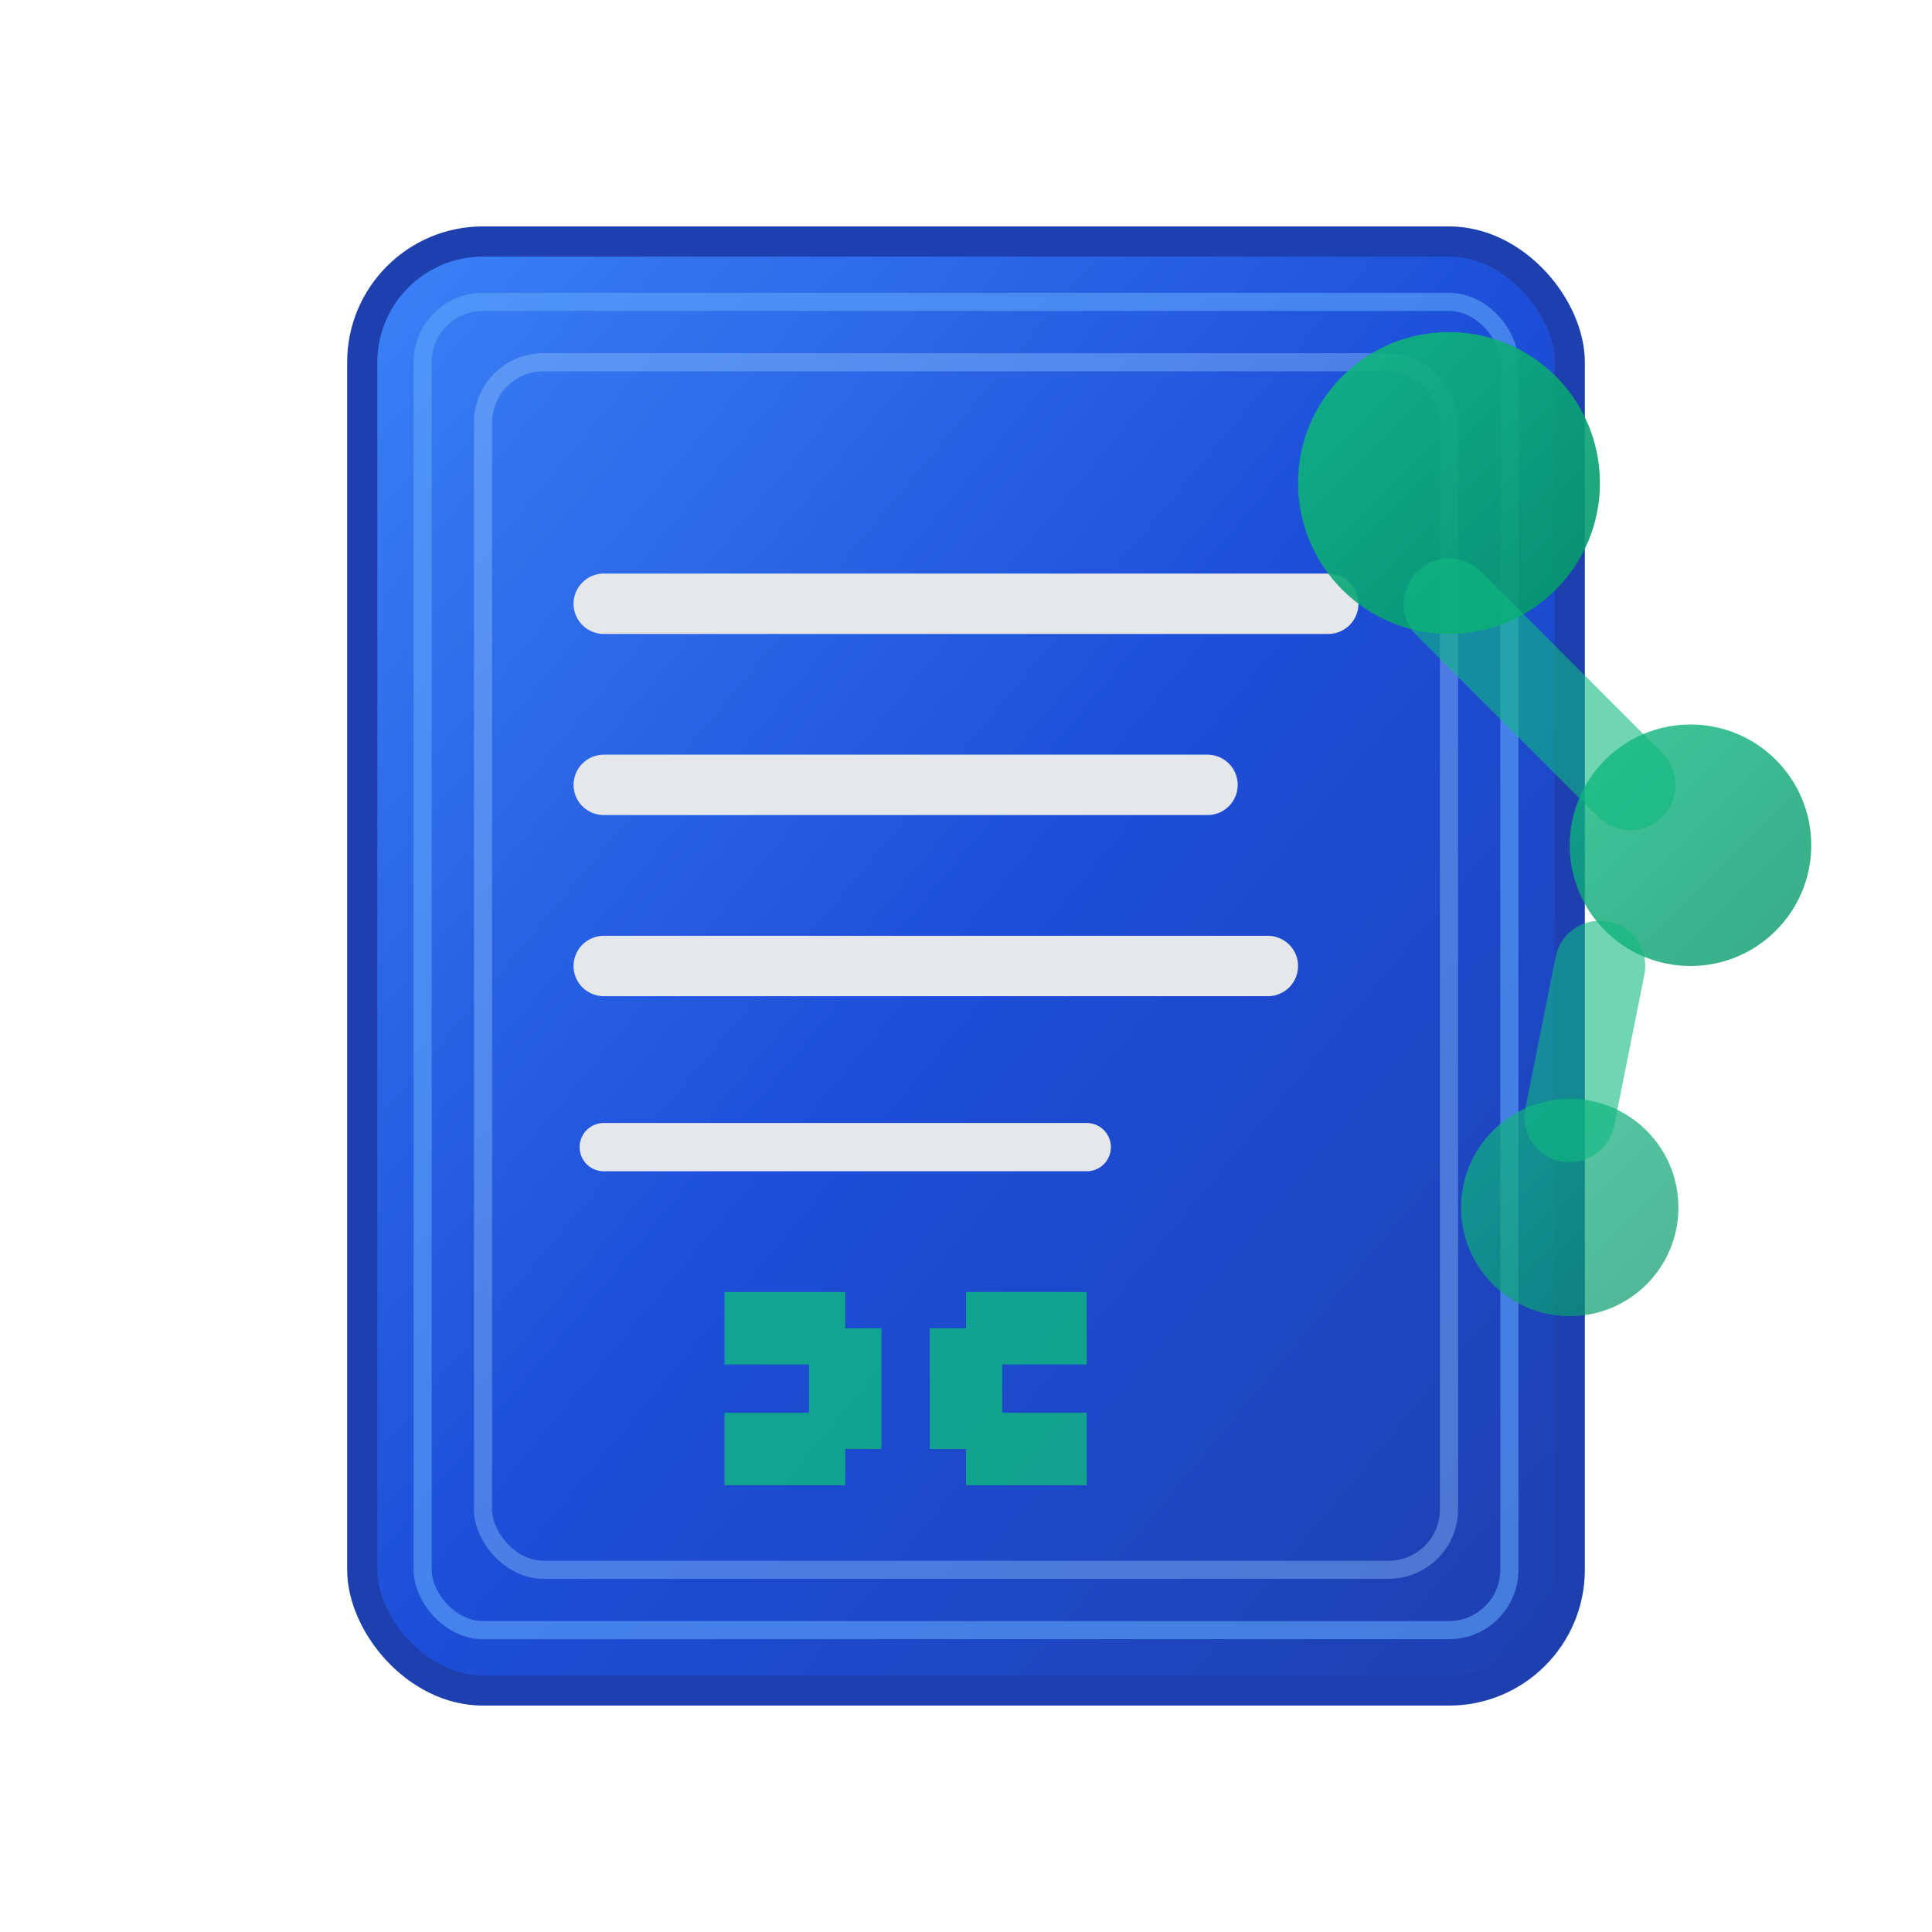<svg xmlns="http://www.w3.org/2000/svg" viewBox="0 0 32 32" width="32" height="32">
  <defs>
    <linearGradient id="docGradient" x1="0%" y1="0%" x2="100%" y2="100%">
      <stop offset="0%" style="stop-color:#3B82F6;stop-opacity:1" />
      <stop offset="50%" style="stop-color:#1D4ED8;stop-opacity:1" />
      <stop offset="100%" style="stop-color:#1E40AF;stop-opacity:1" />
    </linearGradient>
    <linearGradient id="accentGradient" x1="0%" y1="0%" x2="100%" y2="100%">
      <stop offset="0%" style="stop-color:#10B981;stop-opacity:1" />
      <stop offset="100%" style="stop-color:#059669;stop-opacity:1" />
    </linearGradient>
  </defs>
  
  <!-- Main document/book shape -->
  <rect x="6" y="4" width="20" height="24" rx="2" ry="2" fill="url(#docGradient)" stroke="#1E40AF" stroke-width="0.5"/>
  
  <!-- Document pages effect -->
  <rect x="7" y="5" width="18" height="22" rx="1" ry="1" fill="none" stroke="#60A5FA" stroke-width="0.3" opacity="0.6"/>
  <rect x="8" y="6" width="16" height="20" rx="1" ry="1" fill="none" stroke="#93C5FD" stroke-width="0.3" opacity="0.4"/>
  
  <!-- Text lines representing content -->
  <line x1="10" y1="10" x2="22" y2="10" stroke="#E5E7EB" stroke-width="1" stroke-linecap="round"/>
  <line x1="10" y1="13" x2="20" y2="13" stroke="#E5E7EB" stroke-width="1" stroke-linecap="round"/>
  <line x1="10" y1="16" x2="21" y2="16" stroke="#E5E7EB" stroke-width="1" stroke-linecap="round"/>
  <line x1="10" y1="19" x2="18" y2="19" stroke="#E5E7EB" stroke-width="0.8" stroke-linecap="round"/>
  
  <!-- Network/connection nodes representing knowledge sharing -->
  <circle cx="24" cy="8" r="2.5" fill="url(#accentGradient)" opacity="0.9"/>
  <circle cx="28" cy="14" r="2" fill="url(#accentGradient)" opacity="0.8"/>
  <circle cx="26" cy="20" r="1.8" fill="url(#accentGradient)" opacity="0.7"/>
  
  <!-- Connection lines -->
  <line x1="24" y1="10" x2="27" y2="13" stroke="#10B981" stroke-width="1.5" opacity="0.6" stroke-linecap="round"/>
  <line x1="26.5" y1="16" x2="26" y2="18.5" stroke="#10B981" stroke-width="1.5" opacity="0.6" stroke-linecap="round"/>
  
  <!-- Small code bracket to represent technical content -->
  <path d="M12 22 L14 22 M14 22 L14 24 M14 24 L12 24" stroke="#10B981" stroke-width="1.2" fill="none" opacity="0.8"/>
  <path d="M18 22 L16 22 M16 22 L16 24 M16 24 L18 24" stroke="#10B981" stroke-width="1.2" fill="none" opacity="0.8"/>
</svg>